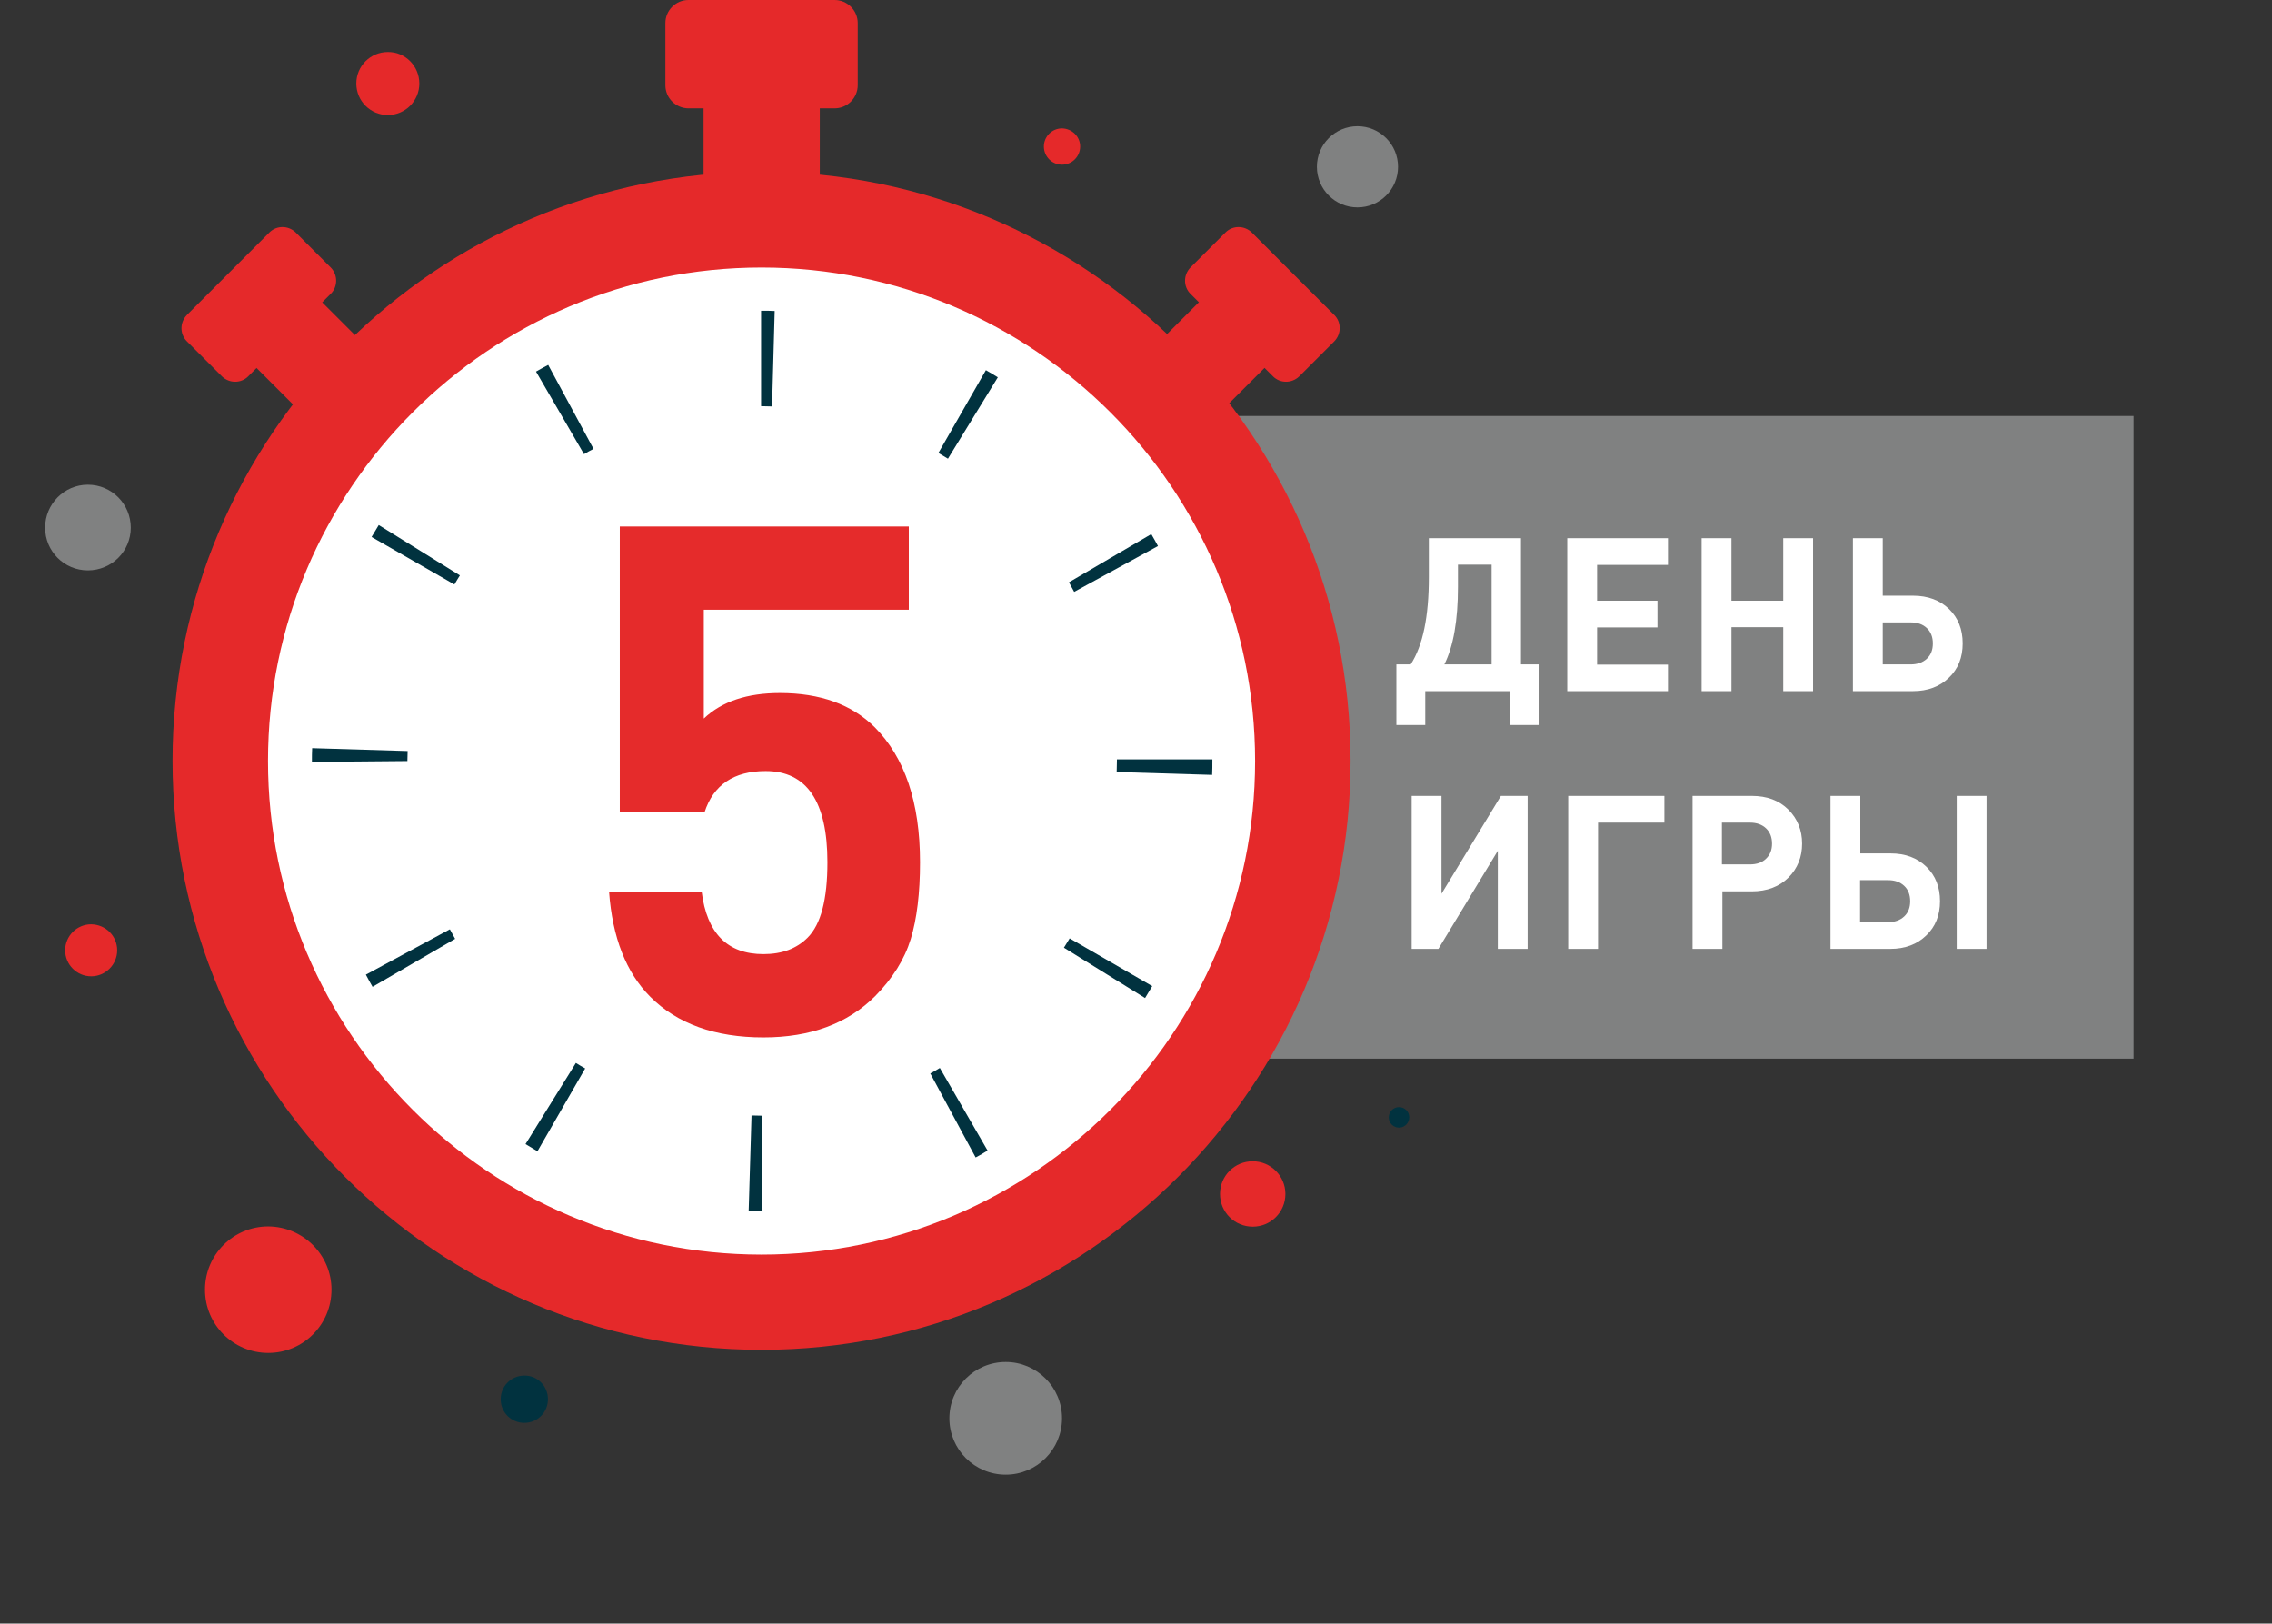<svg xmlns="http://www.w3.org/2000/svg" viewBox="0 0 952 680.3" xml:space="preserve">
	<rect x="0" y="0" width="952" height="680.3" fill="#333333" stroke="none"/>
	<path fill="#808181" d="M405.1 174.3H894v269.3H405.1z"/>
	<circle transform="rotate(-7.973 319.128 318.879)" fill="#FFF" cx="319.1" cy="318.9" r="226.8"/>
	<path fill="#E5292A" d="M319.1 565.6C183 565.6 72.3 454.9 72.3 318.8 72.3 182.7 183 72 319.1 72c136.1 0 246.8 110.7 246.8 246.8 0 136.1-110.7 246.8-246.8 246.8zm0-453.5c-114 0-206.8 92.8-206.8 206.8 0 114 92.8 206.8 206.8 206.8 114 0 206.8-92.8 206.8-206.8 0-114-92.8-206.8-206.8-206.8z"/>
	<g fill="#E5292A">
    <path d="M294.8 30.7h48.7v60.5h-48.7z"/>
		<path d="M349.7 45.4h-61.2c-5.3 0-9.7-4.3-9.7-9.7v-26c0-5.3 4.3-9.7 9.7-9.7h61.2c5.3 0 9.7 4.3 9.7 9.7v26c0 5.3-4.3 9.7-9.7 9.7z"/>
  </g>
	<g fill="#E5292A">
    <path d="m99.19 145.876 27.505-27.506 34.224 34.223-27.506 27.507z"/>
		<path d="M138.6 123.1 104 157.7c-3 3-7.9 3-11 0L78.3 143c-3-3-3-7.9 0-11l34.6-34.6c3-3 7.9-3 11 0l14.7 14.7c3 3.1 3 8 0 11z"/>
  </g>
	<g fill="#E5292A">
    <path d="m510.644 118.34 27.507 27.51-34.229 34.224-27.506-27.51z"/>
		<path d="m533.4 157.7-34.6-34.6c-3-3-3-7.9 0-11l14.7-14.7c3-3 7.9-3 11 0l34.6 34.6c3 3 3 7.9 0 11l-14.7 14.7c-3.1 3-8 3-11 0z"/>
  </g>
	<g>
    <path fill="#01323F" d="M319.5 507.5h-.2c-1.9 0-3.7 0-5.6-.1l1.2-40c1.5 0 2.9.1 4.4.1l.2 40zm89.3-22.5-19-35.2c1.4-.7 2.7-1.5 4-2.3l20 34.6c-1.7 1.1-3.3 2-5 2.9zm-183.6-2.6c-1.7-1-3.4-2-5-3l21.1-34c1.3.8 2.6 1.6 3.9 2.3l-20 34.7zm254.6-64.2-34-21.1 2.4-3.9 34.6 20c-1 1.7-2 3.3-3 5zm-323.7-4.7c-1-1.7-1.9-3.4-2.8-5.1l35.2-19c.7 1.3 1.5 2.7 2.2 4l-34.6 20.1zm351.8-88.8-40-1.2c0-1.5.1-3.1.1-4.6v-.7h40v.5c0 2.1 0 4-.1 6zM137 319.2h-6.3c0-2.1 0-3.9.1-5.7l40 1.2c0 1.4-.1 2.8-.1 4.2l-33.7.3zM450.1 248c-.7-1.3-1.5-2.7-2.2-4l34.5-20.2c1 1.7 1.9 3.3 2.8 5L450.1 248zm-259.7-3.1L155.7 225c1-1.7 2-3.4 3-5l34 21.1c-.8 1.2-1.5 2.5-2.3 3.8zm206.8-52.7c-1.3-.8-2.6-1.6-4-2.4l19.9-34.7c1.7 1 3.3 1.9 5 3l-20.9 34.1zm-152.5-1.9-20.1-34.6c1.7-1 3.4-1.9 5.1-2.8l19 35.2c-1.4.7-2.7 1.4-4 2.2zm78.8-20c-1.4 0-2.7-.1-4.1-.1h-.5v-40h.5c1.7 0 3.5 0 5.2.1l-1.1 40z"/>
  </g>
	<g>
    <path fill="#E5292A" d="M452.6 61.4c0 4.2-3.4 7.6-7.6 7.6-4.2 0-7.6-3.4-7.6-7.6 0-4.2 3.4-7.6 7.6-7.6 4.2.1 7.6 3.4 7.6 7.6zM49.1 398.2c0 6-4.9 10.9-10.9 10.9s-10.9-4.9-10.9-10.9 4.9-10.9 10.9-10.9c6.1.1 10.9 4.9 10.9 10.9zM138.9 540.4c0 14.6-11.8 26.5-26.5 26.5-14.6 0-26.5-11.8-26.5-26.5 0-14.6 11.8-26.5 26.5-26.5 14.6.1 26.5 11.9 26.5 26.5zM538.6 500.3c0 7.6-6.1 13.7-13.7 13.7s-13.7-6.1-13.7-13.7 6.1-13.7 13.7-13.7c7.5 0 13.7 6.1 13.7 13.7zM175.7 35c0 7.3-5.9 13.2-13.2 13.2-7.3 0-13.2-5.9-13.2-13.2 0-7.3 5.9-13.2 13.2-13.2 7.3-.1 13.2 5.9 13.2 13.2z"/>
		<path fill="#808181" d="M54.8 221.1c0 9.9-8 17.9-18 17.9-9.9 0-17.9-8-17.9-17.9 0-9.9 8-18 17.9-18 10 0 18 8.1 18 18z"/>
		<circle fill="#808181" cx="421.4" cy="594.3" r="23.6"/>
		<path fill="#01323F" d="M590.5 468.2c0 2.3-1.9 4.3-4.3 4.3-2.3 0-4.3-1.9-4.3-4.3 0-2.3 1.9-4.3 4.3-4.3s4.3 1.9 4.3 4.3z"/>
		<path fill="#808181" d="M585.8 69.9c0 9.4-7.6 17-17 17s-17-7.6-17-17 7.6-17 17-17 17 7.6 17 17z"/>
		<path fill="#01323F" d="M229.6 586.3c0 5.5-4.4 9.9-9.9 9.9s-9.9-4.4-9.9-9.9 4.4-9.9 9.9-9.9c5.5-.1 9.9 4.4 9.9 9.9z"/>
  </g>
	<g fill="#FFF">
    <path d="M644.9 303.8h-12.1v-14.2h-35.6v14.2h-12.1v-25.4h6c5.1-7.9 7.6-20 7.6-36.5v-16.4h38.6v52.9h7.4v25.4zM625 278.4v-41.8h-14.1v9.3c0 14-1.9 24.9-5.7 32.5H625zM698.9 289.6h-42.2v-64.1h42.2v11.2h-29.7v15h25.3v11.2h-25.3v15.6h29.7v11.1zM759.7 289.6h-12.5v-26.8h-21.7v26.8H713v-64.1h12.5v26.2h21.7v-26.2h12.5v64.1zM816.7 255.2c3.8 3.7 5.7 8.5 5.7 14.4s-1.9 10.7-5.8 14.4c-3.8 3.7-8.9 5.6-15 5.6h-25.2v-64.1h12.5v24.1h12.7c6.2 0 11.3 1.9 15.1 5.6zm-9.3 20.8c1.7-1.6 2.5-3.7 2.5-6.4 0-2.6-.8-4.8-2.5-6.4-1.7-1.6-3.9-2.4-6.8-2.4h-11.7v17.6h11.7c2.8 0 5.1-.8 6.8-2.4zM640.1 397.6h-12.5v-41.1l-24.9 41.1h-11.2v-64.1H604v41l24.9-41h11.2v64.1zM697.4 344.7h-27.8v52.9h-12.5v-64.1h40.3v11.2zM749.4 339.3c3.8 3.8 5.7 8.6 5.7 14.2s-1.9 10.4-5.7 14.2c-3.8 3.8-9 5.8-15.4 5.8h-12.3v24.1h-12.5v-64.1H734c6.4 0 11.5 1.9 15.4 5.8zm-9.4 20.5c1.7-1.6 2.5-3.7 2.5-6.3 0-2.6-.8-4.8-2.5-6.4-1.7-1.6-3.9-2.4-6.8-2.4h-11.7v17.5h11.7c2.9 0 5.2-.8 6.8-2.4zM807.2 363.2c3.8 3.7 5.7 8.5 5.7 14.4s-1.9 10.7-5.8 14.4c-3.8 3.7-8.9 5.6-15 5.6H767v-64.1h12.5v24.1h12.7c6.2 0 11.2 1.9 15 5.6zm-9.3 20.8c1.7-1.6 2.5-3.7 2.5-6.4 0-2.6-.8-4.8-2.5-6.4-1.7-1.6-3.9-2.4-6.8-2.4h-11.7v17.6h11.7c2.9 0 5.1-.8 6.8-2.4zm34.5 13.6h-12.5v-64.1h12.5v64.1z"/>
  </g>
	<g>
    <path fill="#E52B2B" d="M385.5 361.3c0 12.9-1.3 23.7-3.9 32.2-2.6 8.5-7.6 16.5-14.9 23.9-11.5 11.5-27.1 17.3-46.8 17.3-20.3 0-36.1-5.7-47.4-17-10.1-10.1-15.9-24.8-17.3-44.1H294c2.2 17.5 10.8 26.2 25.9 26.2 7.8 0 13.9-2.3 18.5-6.9 5.6-5.6 8.3-16.1 8.3-31.6 0-25.4-8.6-38.2-25.9-38.2-13.3 0-21.9 5.8-25.6 17.3h-35.5V220.6h121.1v34.9h-85.9v45.6c7.6-7.2 18.2-10.7 31.9-10.7 16.9 0 30.1 4.8 39.7 14.3 12.6 12.7 19 31.5 19 56.6z"/>
  </g>
</svg>
